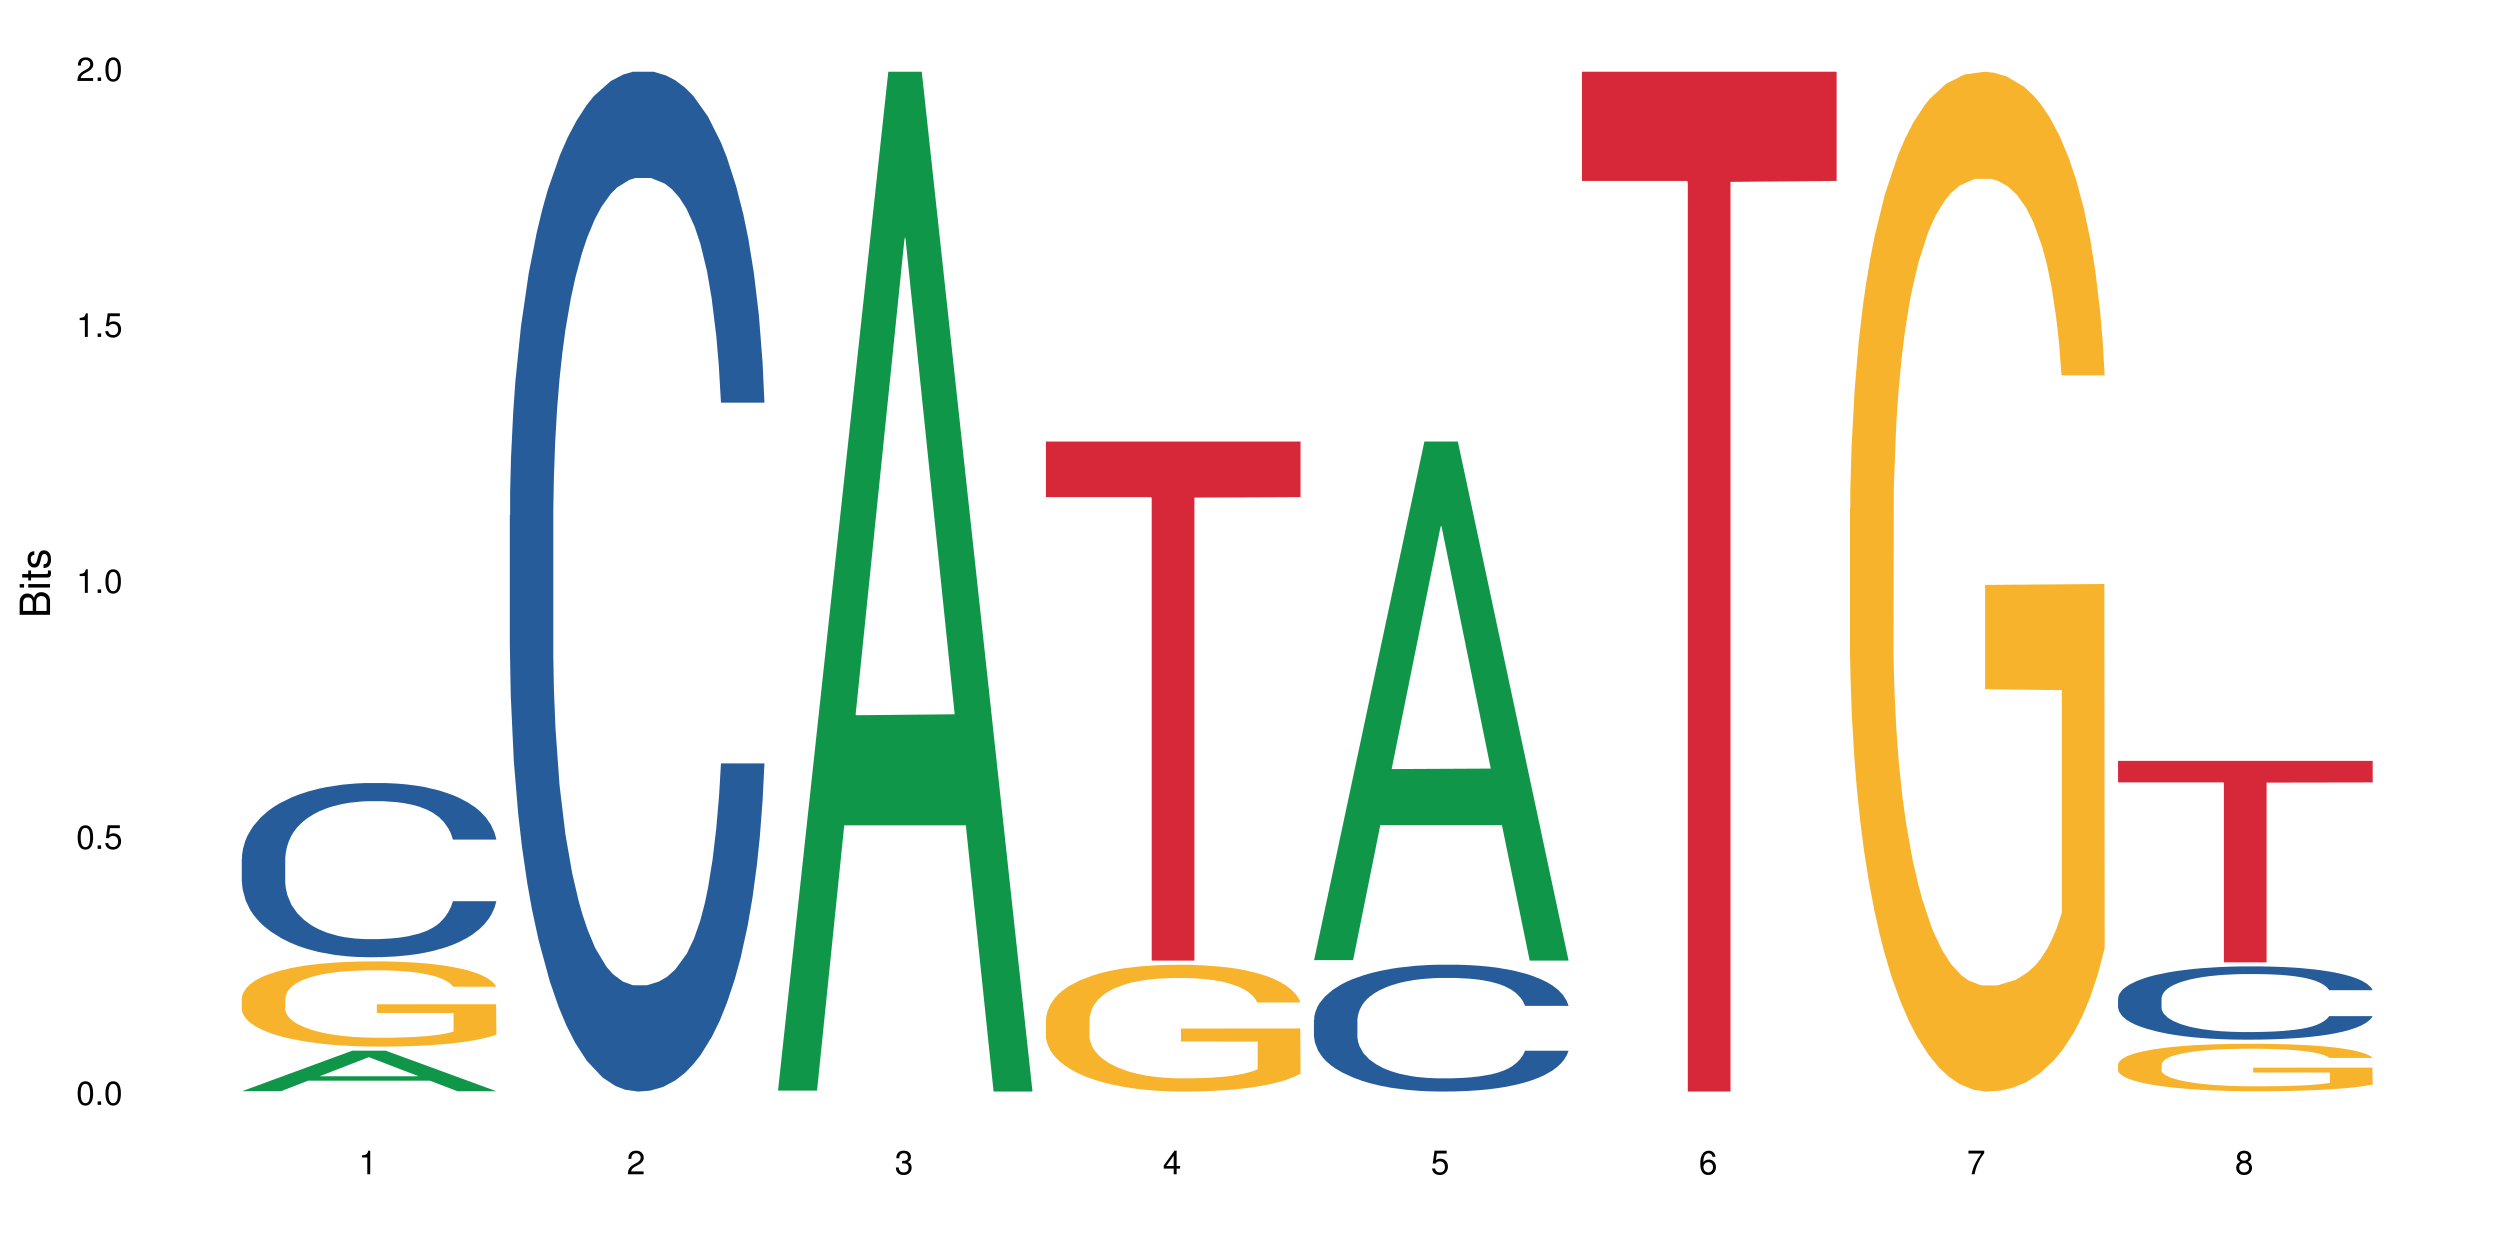 <?xml version="1.0" encoding="UTF-8"?>
<svg xmlns="http://www.w3.org/2000/svg" xmlns:xlink="http://www.w3.org/1999/xlink" width="720pt" height="360pt" viewBox="0 0 720 360" version="1.1">
<defs>
<g>
<symbol overflow="visible" id="glyph0-0">
<path style="stroke:none;" d=""/>
</symbol>
<symbol overflow="visible" id="glyph0-1">
<path style="stroke:none;" d="M 2.641 -6.797 C 2 -6.797 1.422 -6.531 1.078 -6.047 C 0.641 -5.453 0.406 -4.547 0.406 -3.297 C 0.406 -1 1.188 0.219 2.641 0.219 C 4.078 0.219 4.859 -1 4.859 -3.234 C 4.859 -4.562 4.656 -5.438 4.203 -6.047 C 3.844 -6.531 3.281 -6.797 2.641 -6.797 Z M 2.641 -6.047 C 3.547 -6.047 4 -5.125 4 -3.312 C 4 -1.375 3.562 -0.484 2.625 -0.484 C 1.734 -0.484 1.281 -1.422 1.281 -3.281 C 1.281 -5.141 1.734 -6.047 2.641 -6.047 Z M 2.641 -6.047 "/>
</symbol>
<symbol overflow="visible" id="glyph0-2">
<path style="stroke:none;" d="M 1.828 -1 L 0.828 -1 L 0.828 0 L 1.828 0 Z M 1.828 -1 "/>
</symbol>
<symbol overflow="visible" id="glyph0-3">
<path style="stroke:none;" d="M 4.562 -6.797 L 1.062 -6.797 L 0.547 -3.094 L 1.328 -3.094 C 1.719 -3.562 2.047 -3.734 2.578 -3.734 C 3.484 -3.734 4.062 -3.109 4.062 -2.094 C 4.062 -1.125 3.484 -0.531 2.578 -0.531 C 1.828 -0.531 1.375 -0.906 1.188 -1.672 L 0.328 -1.672 C 0.453 -1.109 0.547 -0.844 0.75 -0.594 C 1.125 -0.078 1.828 0.219 2.594 0.219 C 3.969 0.219 4.922 -0.781 4.922 -2.219 C 4.922 -3.562 4.031 -4.484 2.719 -4.484 C 2.25 -4.484 1.859 -4.359 1.469 -4.062 L 1.734 -5.969 L 4.562 -5.969 Z M 4.562 -6.797 "/>
</symbol>
<symbol overflow="visible" id="glyph0-4">
<path style="stroke:none;" d="M 2.484 -4.844 L 2.484 0 L 3.328 0 L 3.328 -6.797 L 2.766 -6.797 C 2.469 -5.75 2.281 -5.609 0.984 -5.453 L 0.984 -4.844 Z M 2.484 -4.844 "/>
</symbol>
<symbol overflow="visible" id="glyph0-5">
<path style="stroke:none;" d="M 4.859 -0.828 L 1.281 -0.828 C 1.359 -1.391 1.672 -1.75 2.5 -2.234 L 3.469 -2.75 C 4.406 -3.266 4.906 -3.969 4.906 -4.812 C 4.906 -5.375 4.672 -5.906 4.266 -6.266 C 3.859 -6.625 3.375 -6.797 2.719 -6.797 C 1.859 -6.797 1.219 -6.5 0.844 -5.922 C 0.609 -5.562 0.5 -5.125 0.484 -4.438 L 1.328 -4.438 C 1.359 -4.906 1.406 -5.188 1.531 -5.406 C 1.75 -5.812 2.188 -6.062 2.703 -6.062 C 3.469 -6.062 4.031 -5.516 4.031 -4.781 C 4.031 -4.25 3.719 -3.797 3.125 -3.438 L 2.234 -2.938 C 0.812 -2.141 0.406 -1.5 0.328 0 L 4.859 0 Z M 4.859 -0.828 "/>
</symbol>
<symbol overflow="visible" id="glyph0-6">
<path style="stroke:none;" d="M 2.125 -3.125 L 2.578 -3.125 C 3.516 -3.125 3.984 -2.703 3.984 -1.891 C 3.984 -1.031 3.469 -0.531 2.578 -0.531 C 1.656 -0.531 1.203 -0.984 1.156 -1.969 L 0.312 -1.969 C 0.344 -1.422 0.438 -1.078 0.609 -0.766 C 0.953 -0.109 1.625 0.219 2.547 0.219 C 3.953 0.219 4.859 -0.609 4.859 -1.906 C 4.859 -2.766 4.516 -3.25 3.703 -3.516 C 4.344 -3.766 4.656 -4.25 4.656 -4.938 C 4.656 -6.109 3.875 -6.797 2.578 -6.797 C 1.203 -6.797 0.484 -6.047 0.453 -4.609 L 1.297 -4.609 C 1.312 -5.016 1.344 -5.25 1.453 -5.453 C 1.641 -5.828 2.062 -6.062 2.594 -6.062 C 3.344 -6.062 3.797 -5.625 3.797 -4.906 C 3.797 -4.422 3.609 -4.141 3.25 -3.984 C 3.016 -3.891 2.719 -3.844 2.125 -3.844 Z M 2.125 -3.125 "/>
</symbol>
<symbol overflow="visible" id="glyph0-7">
<path style="stroke:none;" d="M 3.141 -1.625 L 3.141 0 L 3.984 0 L 3.984 -1.625 L 4.984 -1.625 L 4.984 -2.391 L 3.984 -2.391 L 3.984 -6.797 L 3.359 -6.797 L 0.266 -2.516 L 0.266 -1.625 Z M 3.141 -2.391 L 1 -2.391 L 3.141 -5.359 Z M 3.141 -2.391 "/>
</symbol>
<symbol overflow="visible" id="glyph0-8">
<path style="stroke:none;" d="M 4.781 -5.031 C 4.609 -6.141 3.891 -6.797 2.844 -6.797 C 2.094 -6.797 1.422 -6.438 1.031 -5.828 C 0.609 -5.172 0.406 -4.344 0.406 -3.094 C 0.406 -1.953 0.578 -1.234 0.984 -0.625 C 1.359 -0.078 1.953 0.219 2.703 0.219 C 3.984 0.219 4.922 -0.734 4.922 -2.078 C 4.922 -3.344 4.062 -4.234 2.844 -4.234 C 2.172 -4.234 1.641 -3.969 1.281 -3.469 C 1.281 -5.125 1.828 -6.047 2.797 -6.047 C 3.391 -6.047 3.797 -5.672 3.938 -5.031 Z M 2.734 -3.484 C 3.547 -3.484 4.062 -2.922 4.062 -2 C 4.062 -1.156 3.484 -0.531 2.703 -0.531 C 1.922 -0.531 1.328 -1.188 1.328 -2.047 C 1.328 -2.891 1.906 -3.484 2.734 -3.484 Z M 2.734 -3.484 "/>
</symbol>
<symbol overflow="visible" id="glyph0-9">
<path style="stroke:none;" d="M 4.984 -6.797 L 0.438 -6.797 L 0.438 -5.969 L 4.109 -5.969 C 2.5 -3.656 1.828 -2.234 1.328 0 L 2.219 0 C 2.594 -2.172 3.453 -4.047 4.984 -6.094 Z M 4.984 -6.797 "/>
</symbol>
<symbol overflow="visible" id="glyph0-10">
<path style="stroke:none;" d="M 3.75 -3.578 C 4.453 -4 4.688 -4.344 4.688 -4.984 C 4.688 -6.047 3.844 -6.797 2.641 -6.797 C 1.438 -6.797 0.594 -6.047 0.594 -4.984 C 0.594 -4.359 0.828 -4.016 1.516 -3.578 C 0.734 -3.203 0.359 -2.641 0.359 -1.891 C 0.359 -0.641 1.297 0.219 2.641 0.219 C 3.984 0.219 4.922 -0.641 4.922 -1.875 C 4.922 -2.641 4.531 -3.203 3.75 -3.578 Z M 2.641 -6.047 C 3.359 -6.047 3.812 -5.625 3.812 -4.969 C 3.812 -4.344 3.344 -3.922 2.641 -3.922 C 1.922 -3.922 1.453 -4.344 1.453 -4.984 C 1.453 -5.625 1.922 -6.047 2.641 -6.047 Z M 2.641 -3.203 C 3.484 -3.203 4.062 -2.672 4.062 -1.875 C 4.062 -1.062 3.484 -0.531 2.625 -0.531 C 1.797 -0.531 1.219 -1.078 1.219 -1.875 C 1.219 -2.672 1.797 -3.203 2.641 -3.203 Z M 2.641 -3.203 "/>
</symbol>
<symbol overflow="visible" id="glyph1-0">
<path style="stroke:none;" d=""/>
</symbol>
<symbol overflow="visible" id="glyph1-1">
<path style="stroke:none;" d="M 0 -0.953 L 0 -4.891 C 0 -5.719 -0.234 -6.344 -0.734 -6.797 C -1.188 -7.234 -1.812 -7.469 -2.5 -7.469 C -3.547 -7.469 -4.188 -7 -4.625 -5.875 C -4.984 -6.672 -5.641 -7.094 -6.531 -7.094 C -7.156 -7.094 -7.734 -6.859 -8.141 -6.391 C -8.562 -5.938 -8.75 -5.344 -8.75 -4.5 L -8.75 -0.953 Z M -4.984 -2.062 L -7.766 -2.062 L -7.766 -4.219 C -7.766 -4.844 -7.688 -5.203 -7.453 -5.5 C -7.219 -5.812 -6.859 -5.969 -6.375 -5.969 C -5.906 -5.969 -5.531 -5.812 -5.297 -5.5 C -5.062 -5.203 -4.984 -4.844 -4.984 -4.219 Z M -0.984 -2.062 L -4 -2.062 L -4 -4.781 C -4 -5.328 -3.859 -5.688 -3.578 -5.953 C -3.297 -6.219 -2.922 -6.359 -2.484 -6.359 C -2.062 -6.359 -1.688 -6.219 -1.406 -5.953 C -1.109 -5.688 -0.984 -5.328 -0.984 -4.781 Z M -0.984 -2.062 "/>
</symbol>
<symbol overflow="visible" id="glyph1-2">
<path style="stroke:none;" d="M -6.281 -1.797 L -6.281 -0.797 L 0 -0.797 L 0 -1.797 Z M -8.75 -1.797 L -8.75 -0.797 L -7.484 -0.797 L -7.484 -1.797 Z M -8.75 -1.797 "/>
</symbol>
<symbol overflow="visible" id="glyph1-3">
<path style="stroke:none;" d="M -6.281 -3.047 L -6.281 -2.016 L -8.016 -2.016 L -8.016 -1.016 L -6.281 -1.016 L -6.281 -0.172 L -5.469 -0.172 L -5.469 -1.016 L -0.719 -1.016 C -0.078 -1.016 0.281 -1.453 0.281 -2.234 C 0.281 -2.469 0.25 -2.719 0.188 -3.047 L -0.641 -3.047 C -0.609 -2.922 -0.594 -2.766 -0.594 -2.562 C -0.594 -2.141 -0.719 -2.016 -1.156 -2.016 L -5.469 -2.016 L -5.469 -3.047 Z M -6.281 -3.047 "/>
</symbol>
<symbol overflow="visible" id="glyph1-4">
<path style="stroke:none;" d="M -4.531 -5.25 C -5.766 -5.25 -6.469 -4.422 -6.469 -2.969 C -6.469 -1.516 -5.719 -0.562 -4.547 -0.562 C -3.562 -0.562 -3.094 -1.062 -2.734 -2.562 L -2.516 -3.484 C -2.344 -4.188 -2.094 -4.469 -1.625 -4.469 C -1.047 -4.469 -0.641 -3.875 -0.641 -3 C -0.641 -2.453 -0.797 -2 -1.062 -1.75 C -1.25 -1.594 -1.422 -1.531 -1.875 -1.469 L -1.875 -0.406 C -0.422 -0.453 0.281 -1.266 0.281 -2.922 C 0.281 -4.5 -0.5 -5.516 -1.719 -5.516 C -2.656 -5.516 -3.172 -4.984 -3.469 -3.734 L -3.703 -2.766 C -3.891 -1.953 -4.156 -1.609 -4.594 -1.609 C -5.172 -1.609 -5.547 -2.125 -5.547 -2.938 C -5.547 -3.75 -5.203 -4.172 -4.531 -4.203 Z M -4.531 -5.25 "/>
</symbol>
</g>
</defs>
<g id="surface82224">
<rect x="0" y="0" width="720" height="360" style="fill:rgb(100%,100%,100%);fill-opacity:1;stroke:none;"/>
<path style=" stroke:none;fill-rule:nonzero;fill:rgb(6.275%,58.824%,28.235%);fill-opacity:1;" d="M 69.629 314.27 L 69.707 314.258 L 101.441 302.598 L 111.078 302.598 L 142.965 314.281 L 131.762 314.281 L 123.77 311.23 L 88.746 311.23 L 80.91 314.27 L 69.629 314.27 L 92.117 309.969 L 120.559 309.957 L 106.375 304.508 L 106.219 304.496 L 106.062 304.527 L 92.039 309.957 L 92.117 309.969 Z M 69.629 314.27 "/>
<path style=" stroke:none;fill-rule:nonzero;fill:rgb(14.51%,36.078%,60%);fill-opacity:1;" d="M 69.629 247.352 L 69.719 247.305 L 69.719 246.203 L 69.988 244.461 L 70.613 242.258 L 71.238 240.746 L 72.848 238.039 L 75.086 235.426 L 77.41 233.406 L 79.109 232.215 L 80.629 231.297 L 84.117 229.598 L 86.355 228.727 L 88.77 227.949 L 91.719 227.168 L 93.867 226.711 L 98.695 225.977 L 102.273 225.656 L 105.047 225.516 L 111.039 225.516 L 114.613 225.699 L 117.207 225.93 L 120.07 226.297 L 122.484 226.711 L 126.688 227.719 L 130.445 229.004 L 132.145 229.738 L 134.828 231.16 L 136.883 232.535 L 138.316 233.727 L 139.926 235.426 L 141.355 237.488 L 142.43 239.828 L 142.965 241.801 L 130.445 241.801 L 129.82 239.965 L 129.102 238.543 L 127.762 236.664 L 126.422 235.332 L 124.543 234.004 L 122.844 233.133 L 120.516 232.258 L 118.461 231.711 L 116.312 231.297 L 114.258 231.02 L 110.32 230.746 L 105.762 230.746 L 104.062 230.836 L 100.574 231.203 L 98.695 231.527 L 96.012 232.168 L 94.133 232.766 L 91.898 233.68 L 90.379 234.461 L 88.5 235.652 L 87.16 236.707 L 85.637 238.223 L 84.742 239.367 L 83.938 240.652 L 83.223 242.168 L 82.688 243.773 L 82.328 245.469 L 82.148 247.121 L 82.148 254.23 L 82.328 255.883 L 82.777 257.809 L 83.938 260.605 L 85.637 263.035 L 87.605 264.961 L 89.484 266.34 L 90.559 266.98 L 91.988 267.715 L 94.223 268.633 L 97.445 269.551 L 99.32 269.918 L 102.184 270.281 L 105.137 270.465 L 109.07 270.465 L 112.559 270.281 L 114.883 270.055 L 117.297 269.688 L 120.605 268.906 L 122.664 268.172 L 124.453 267.301 L 125.793 266.43 L 126.688 265.695 L 128.031 264.273 L 129.102 262.715 L 129.906 261.109 L 130.445 259.551 L 142.965 259.551 L 142.43 261.387 L 141.625 263.172 L 140.82 264.504 L 139.566 266.109 L 138.137 267.531 L 136.078 269.137 L 134.379 270.191 L 132.145 271.336 L 130.086 272.211 L 127.852 272.988 L 124.543 273.906 L 122.395 274.363 L 120.07 274.777 L 117.297 275.145 L 113.809 275.465 L 110.055 275.648 L 106.566 275.695 L 102.809 275.602 L 100.035 275.422 L 96.371 275.008 L 91.809 274.18 L 88.5 273.309 L 85.906 272.438 L 83.672 271.52 L 81.168 270.281 L 77.945 268.266 L 75.98 266.707 L 74.637 265.422 L 73.117 263.633 L 72.043 262.027 L 70.793 259.457 L 69.898 256.203 L 69.629 253.68 Z M 69.629 247.352 "/>
<path style=" stroke:none;fill-rule:nonzero;fill:rgb(96.863%,70.196%,16.863%);fill-opacity:1;" d="M 69.629 287.387 L 69.719 287.363 L 69.719 286.918 L 70.078 285.906 L 70.973 284.52 L 72.133 283.375 L 73.387 282.477 L 74.191 282.008 L 75.531 281.336 L 76.695 280.844 L 79.645 279.832 L 83.402 278.891 L 85.461 278.488 L 87.785 278.109 L 91.094 277.684 L 92.613 277.523 L 97.266 277.168 L 102.543 276.941 L 108.355 276.875 L 111.039 276.898 L 114.703 276.988 L 119.711 277.234 L 122.574 277.457 L 124.809 277.684 L 127.137 277.973 L 129.996 278.422 L 132.68 278.961 L 134.828 279.496 L 136.973 280.168 L 138.762 280.887 L 140.281 281.672 L 141.625 282.613 L 142.43 283.398 L 142.965 284.184 L 130.535 284.184 L 129.82 283.398 L 129.016 282.793 L 127.672 282.051 L 126.332 281.516 L 124.988 281.09 L 122.484 280.508 L 120.34 280.148 L 117.656 279.832 L 115.062 279.633 L 112.109 279.496 L 110.32 279.453 L 105.582 279.453 L 101.289 279.609 L 98.785 279.789 L 96.996 279.969 L 94.492 280.305 L 92.973 280.574 L 92.078 280.754 L 89.395 281.449 L 87.605 282.074 L 86.621 282.5 L 85.371 283.172 L 84.477 283.777 L 83.492 284.676 L 82.953 285.348 L 82.238 286.871 L 82.148 290.906 L 82.418 291.758 L 82.953 292.676 L 83.672 293.484 L 84.742 294.336 L 85.816 294.984 L 87.695 295.859 L 89.305 296.441 L 90.559 296.824 L 92.973 297.43 L 93.957 297.629 L 96.281 298.035 L 98.695 298.348 L 101.648 298.617 L 103.883 298.75 L 107.461 298.863 L 112.02 298.863 L 117.387 298.73 L 120.785 298.551 L 123.109 298.371 L 124.633 298.215 L 126.508 297.969 L 127.852 297.742 L 129.102 297.496 L 130.625 297.117 L 130.625 291.758 L 108.535 291.734 L 108.535 289.227 L 142.875 289.203 L 142.965 297.969 L 141.086 298.57 L 138.762 299.156 L 136.527 299.602 L 134.199 299.984 L 130.891 300.41 L 128.207 300.68 L 124.094 300.992 L 120.34 301.195 L 116.402 301.328 L 112.914 301.395 L 108.801 301.418 L 105.137 301.375 L 101.199 301.238 L 98.07 301.059 L 95.207 300.836 L 92.344 300.543 L 88.77 300.074 L 86.441 299.691 L 84.027 299.223 L 81.613 298.66 L 79.469 298.059 L 78.035 297.586 L 76.605 297.047 L 75.086 296.375 L 73.652 295.613 L 72.582 294.918 L 71.598 294.133 L 70.883 293.395 L 70.164 292.387 L 69.809 291.578 L 69.629 290.883 Z M 69.629 287.387 "/>
<path style=" stroke:none;fill-rule:nonzero;fill:rgb(14.51%,36.078%,60%);fill-opacity:1;" d="M 146.824 148.457 L 146.914 148.188 L 146.914 141.742 L 147.184 131.543 L 147.809 118.656 L 148.434 109.797 L 150.043 93.957 L 152.281 78.652 L 154.605 66.84 L 156.305 59.859 L 157.824 54.492 L 161.312 44.559 L 163.551 39.457 L 165.965 34.891 L 168.914 30.328 L 171.062 27.645 L 175.891 23.348 L 179.469 21.469 L 182.242 20.664 L 188.234 20.664 L 191.812 21.738 L 194.406 23.078 L 197.266 25.227 L 199.68 27.645 L 203.883 33.551 L 207.641 41.066 L 209.34 45.363 L 212.023 53.684 L 214.078 61.738 L 215.512 68.719 L 217.121 78.652 L 218.551 90.734 L 219.625 104.426 L 220.16 115.969 L 207.641 115.969 L 207.016 105.23 L 206.301 96.91 L 204.957 85.902 L 203.617 78.117 L 201.738 70.332 L 200.039 65.23 L 197.715 60.129 L 195.656 56.906 L 193.512 54.492 L 191.453 52.879 L 187.52 51.27 L 182.957 51.27 L 181.258 51.805 L 177.77 53.953 L 175.891 55.832 L 173.207 59.59 L 171.332 63.082 L 169.094 68.449 L 167.574 73.016 L 165.695 79.996 L 164.355 86.172 L 162.836 95.031 L 161.941 101.742 L 161.137 109.258 L 160.418 118.117 L 159.883 127.516 L 159.523 137.449 L 159.348 147.113 L 159.348 188.727 L 159.523 198.391 L 159.973 209.668 L 161.137 226.043 L 162.836 240.273 L 164.801 251.547 L 166.68 259.602 L 167.754 263.359 L 169.184 267.656 L 171.418 273.027 L 174.641 278.395 L 176.516 280.543 L 179.379 282.691 L 182.332 283.766 L 186.266 283.766 L 189.754 282.691 L 192.078 281.348 L 194.492 279.199 L 197.805 274.637 L 199.859 270.34 L 201.648 265.242 L 202.988 260.141 L 203.883 255.844 L 205.227 247.52 L 206.301 238.395 L 207.105 228.996 L 207.641 219.867 L 220.16 219.867 L 219.625 230.609 L 218.82 241.078 L 218.016 248.863 L 216.762 258.262 L 215.332 266.582 L 213.273 275.98 L 211.574 282.152 L 209.34 288.867 L 207.281 293.969 L 205.047 298.531 L 201.738 303.898 L 199.59 306.586 L 197.266 309 L 194.492 311.148 L 191.004 313.027 L 187.25 314.102 L 183.762 314.371 L 180.004 313.832 L 177.234 312.762 L 173.566 310.344 L 169.004 305.512 L 165.695 300.41 L 163.102 295.309 L 160.867 289.941 L 158.363 282.691 L 155.145 270.879 L 153.176 261.75 L 151.832 254.234 L 150.312 243.762 L 149.238 234.367 L 147.988 219.332 L 147.094 200.27 L 146.824 185.504 Z M 146.824 148.457 "/>
<path style=" stroke:none;fill-rule:nonzero;fill:rgb(6.275%,58.824%,28.235%);fill-opacity:1;" d="M 224.02 314.094 L 224.098 313.82 L 255.832 20.664 L 265.469 20.664 L 297.355 314.371 L 286.152 314.371 L 278.16 237.703 L 243.141 237.703 L 235.305 314.094 L 224.02 314.094 L 246.508 205.988 L 274.949 205.711 L 260.77 68.648 L 260.609 68.375 L 260.453 69.199 L 246.43 205.711 L 246.508 205.988 Z M 224.02 314.094 "/>
<path style=" stroke:none;fill-rule:nonzero;fill:rgb(96.863%,70.196%,16.863%);fill-opacity:1;" d="M 301.219 293.484 L 301.305 293.449 L 301.305 292.785 L 301.664 291.281 L 302.559 289.215 L 303.723 287.512 L 304.973 286.176 L 305.777 285.477 L 307.121 284.477 L 308.281 283.742 L 311.234 282.238 L 314.988 280.84 L 317.047 280.238 L 319.371 279.672 L 322.68 279.035 L 324.203 278.805 L 328.852 278.27 L 334.129 277.938 L 339.941 277.836 L 342.625 277.867 L 346.293 278.004 L 351.301 278.371 L 354.164 278.703 L 356.398 279.035 L 358.723 279.469 L 361.586 280.137 L 364.27 280.938 L 366.414 281.738 L 368.562 282.742 L 370.352 283.809 L 371.871 284.977 L 373.211 286.379 L 374.016 287.543 L 374.555 288.711 L 362.121 288.711 L 361.406 287.543 L 360.602 286.645 L 359.262 285.543 L 357.918 284.742 L 356.578 284.109 L 354.074 283.242 L 351.926 282.707 L 349.242 282.238 L 346.648 281.941 L 343.699 281.738 L 341.91 281.672 L 337.168 281.672 L 332.875 281.906 L 330.371 282.172 L 328.586 282.441 L 326.078 282.941 L 324.559 283.34 L 323.664 283.609 L 320.98 284.641 L 319.195 285.578 L 318.211 286.211 L 316.957 287.211 L 316.062 288.113 L 315.078 289.445 L 314.543 290.449 L 313.828 292.715 L 313.738 298.723 L 314.008 299.988 L 314.543 301.359 L 315.258 302.559 L 316.332 303.828 L 317.406 304.793 L 319.281 306.098 L 320.895 306.965 L 322.145 307.531 L 324.559 308.43 L 325.543 308.73 L 327.867 309.332 L 330.285 309.801 L 333.234 310.199 L 335.469 310.398 L 339.047 310.566 L 343.609 310.566 L 348.977 310.367 L 352.375 310.102 L 354.699 309.832 L 356.219 309.598 L 358.098 309.23 L 359.438 308.898 L 360.691 308.531 L 362.211 307.965 L 362.211 299.988 L 340.121 299.957 L 340.121 296.219 L 374.465 296.188 L 374.555 309.23 L 372.676 310.133 L 370.352 311 L 368.113 311.668 L 365.789 312.234 L 362.48 312.871 L 359.797 313.27 L 355.684 313.738 L 351.926 314.035 L 347.992 314.238 L 344.504 314.336 L 340.391 314.371 L 336.723 314.305 L 332.789 314.105 L 329.656 313.836 L 326.797 313.504 L 323.934 313.07 L 320.355 312.367 L 318.031 311.801 L 315.617 311.102 L 313.203 310.266 L 311.055 309.367 L 309.625 308.664 L 308.191 307.863 L 306.672 306.863 L 305.242 305.73 L 304.168 304.695 L 303.184 303.527 L 302.469 302.426 L 301.754 300.926 L 301.395 299.723 L 301.219 298.688 Z M 301.219 293.484 "/>
<path style=" stroke:none;fill-rule:nonzero;fill:rgb(83.922%,15.686%,22.353%);fill-opacity:1;" d="M 301.219 127.164 L 374.555 127.164 L 374.555 143.168 L 343.988 143.309 L 343.988 276.656 L 331.691 276.656 L 331.691 143.449 L 331.516 143.168 L 301.219 143.168 Z M 301.219 127.164 "/>
<path style=" stroke:none;fill-rule:nonzero;fill:rgb(6.275%,58.824%,28.235%);fill-opacity:1;" d="M 378.414 276.516 L 378.492 276.375 L 410.223 127.164 L 419.859 127.164 L 451.75 276.656 L 440.547 276.656 L 432.555 237.633 L 397.531 237.633 L 389.695 276.516 L 378.414 276.516 L 400.898 221.492 L 429.34 221.352 L 415.16 151.59 L 415.004 151.449 L 414.848 151.871 L 400.82 221.352 L 400.898 221.492 Z M 378.414 276.516 "/>
<path style=" stroke:none;fill-rule:nonzero;fill:rgb(14.51%,36.078%,60%);fill-opacity:1;" d="M 378.414 293.73 L 378.504 293.699 L 378.504 292.898 L 378.77 291.629 L 379.398 290.023 L 380.023 288.922 L 381.633 286.953 L 383.867 285.051 L 386.195 283.578 L 387.895 282.711 L 389.414 282.043 L 392.902 280.809 L 395.137 280.172 L 397.551 279.605 L 400.504 279.039 L 402.648 278.703 L 407.48 278.168 L 411.055 277.938 L 413.828 277.836 L 419.82 277.836 L 423.398 277.969 L 425.992 278.137 L 428.855 278.402 L 431.27 278.703 L 435.473 279.438 L 439.227 280.375 L 440.926 280.906 L 443.609 281.941 L 445.668 282.945 L 447.098 283.812 L 448.707 285.051 L 450.141 286.551 L 451.211 288.254 L 451.75 289.691 L 439.227 289.691 L 438.602 288.355 L 437.887 287.32 L 436.547 285.949 L 435.203 284.98 L 433.324 284.016 L 431.625 283.379 L 429.301 282.746 L 427.246 282.344 L 425.098 282.043 L 423.039 281.844 L 419.105 281.645 L 414.543 281.645 L 412.844 281.711 L 409.355 281.977 L 407.48 282.211 L 404.797 282.68 L 402.918 283.113 L 400.684 283.781 L 399.16 284.348 L 397.285 285.215 L 395.941 285.984 L 394.422 287.086 L 393.527 287.922 L 392.723 288.855 L 392.008 289.957 L 391.469 291.129 L 391.113 292.363 L 390.934 293.566 L 390.934 298.742 L 391.113 299.945 L 391.559 301.348 L 392.723 303.383 L 394.422 305.152 L 396.391 306.555 L 398.266 307.559 L 399.34 308.027 L 400.773 308.559 L 403.008 309.227 L 406.227 309.895 L 408.105 310.164 L 410.969 310.43 L 413.918 310.562 L 417.855 310.562 L 421.34 310.43 L 423.668 310.262 L 426.082 309.996 L 429.391 309.43 L 431.449 308.895 L 433.234 308.258 L 434.578 307.625 L 435.473 307.09 L 436.812 306.055 L 437.887 304.918 L 438.691 303.75 L 439.227 302.617 L 451.75 302.617 L 451.211 303.949 L 450.406 305.254 L 449.602 306.223 L 448.352 307.391 L 446.918 308.426 L 444.863 309.594 L 443.164 310.363 L 440.926 311.199 L 438.871 311.832 L 436.637 312.398 L 433.324 313.066 L 431.18 313.402 L 428.855 313.703 L 426.082 313.969 L 422.594 314.203 L 418.836 314.336 L 415.348 314.371 L 411.594 314.305 L 408.82 314.172 L 405.152 313.871 L 400.594 313.27 L 397.285 312.633 L 394.691 312 L 392.453 311.332 L 389.949 310.43 L 386.73 308.961 L 384.762 307.824 L 383.422 306.891 L 381.902 305.586 L 380.828 304.418 L 379.574 302.547 L 378.68 300.176 L 378.414 298.34 Z M 378.414 293.73 "/>
<path style=" stroke:none;fill-rule:nonzero;fill:rgb(83.922%,15.686%,22.353%);fill-opacity:1;" d="M 455.609 20.664 L 528.945 20.664 L 528.945 52.102 L 498.383 52.379 L 498.383 314.371 L 486.086 314.371 L 486.086 52.652 L 485.906 52.102 L 455.609 52.102 Z M 455.609 20.664 "/>
<path style=" stroke:none;fill-rule:nonzero;fill:rgb(96.863%,70.196%,16.863%);fill-opacity:1;" d="M 532.805 146.461 L 532.895 146.191 L 532.895 140.828 L 533.254 128.758 L 534.145 112.129 L 535.309 98.449 L 536.562 87.719 L 537.367 82.086 L 538.707 74.039 L 539.871 68.141 L 542.82 56.07 L 546.578 44.805 L 548.637 39.977 L 550.961 35.414 L 554.27 30.32 L 555.789 28.441 L 560.441 24.148 L 565.715 21.469 L 571.531 20.664 L 574.215 20.93 L 577.879 22.004 L 582.887 24.953 L 585.75 27.637 L 587.984 30.32 L 590.312 33.805 L 593.172 39.172 L 595.855 45.609 L 598.004 52.047 L 600.148 60.094 L 601.938 68.676 L 603.457 78.062 L 604.801 89.328 L 605.605 98.715 L 606.141 108.105 L 593.711 108.105 L 592.996 98.715 L 592.188 91.477 L 590.848 82.625 L 589.508 76.188 L 588.164 71.09 L 585.66 64.117 L 583.516 59.824 L 580.832 56.07 L 578.238 53.656 L 575.285 52.047 L 573.496 51.508 L 568.758 51.508 L 564.465 53.387 L 561.961 55.531 L 560.172 57.68 L 557.668 61.703 L 556.148 64.922 L 555.254 67.066 L 552.57 75.383 L 550.781 82.891 L 549.797 87.988 L 548.547 96.035 L 547.652 103.277 L 546.668 114.004 L 546.129 122.051 L 545.414 140.293 L 545.324 188.574 L 545.594 198.766 L 546.129 209.762 L 546.848 219.418 L 547.918 229.609 L 548.992 237.391 L 550.871 247.852 L 552.48 254.824 L 553.734 259.383 L 556.148 266.625 L 557.133 269.039 L 559.457 273.867 L 561.871 277.625 L 564.824 280.844 L 567.059 282.453 L 570.637 283.793 L 575.195 283.793 L 580.562 282.184 L 583.961 280.039 L 586.285 277.891 L 587.809 276.016 L 589.684 273.062 L 591.027 270.383 L 592.277 267.43 L 593.801 262.871 L 593.801 198.766 L 571.707 198.496 L 571.707 168.457 L 606.051 168.188 L 606.141 273.062 L 604.262 280.305 L 601.938 287.281 L 599.703 292.645 L 597.375 297.203 L 594.066 302.301 L 591.383 305.52 L 587.27 309.273 L 583.516 311.688 L 579.578 313.297 L 576.09 314.102 L 571.977 314.371 L 568.309 313.836 L 564.375 312.227 L 561.246 310.078 L 558.383 307.398 L 555.52 303.91 L 551.945 298.277 L 549.617 293.719 L 547.203 288.086 L 544.789 281.379 L 542.645 274.137 L 541.211 268.504 L 539.781 262.066 L 538.262 254.02 L 536.828 244.898 L 535.758 236.586 L 534.773 227.195 L 534.059 218.344 L 533.34 206.277 L 532.984 196.621 L 532.805 188.305 Z M 532.805 146.461 "/>
<path style=" stroke:none;fill-rule:nonzero;fill:rgb(14.51%,36.078%,60%);fill-opacity:1;" d="M 610 287.508 L 610.09 287.488 L 610.09 287.027 L 610.359 286.293 L 610.984 285.367 L 611.609 284.73 L 613.219 283.594 L 615.457 282.496 L 617.781 281.648 L 619.48 281.145 L 621 280.758 L 624.488 280.047 L 626.727 279.68 L 629.141 279.352 L 632.09 279.023 L 634.238 278.832 L 639.066 278.523 L 642.645 278.387 L 645.418 278.328 L 651.41 278.328 L 654.988 278.406 L 657.578 278.504 L 660.441 278.656 L 662.855 278.832 L 667.059 279.254 L 670.816 279.797 L 672.516 280.105 L 675.199 280.703 L 677.254 281.281 L 678.688 281.781 L 680.297 282.496 L 681.727 283.363 L 682.801 284.348 L 683.336 285.176 L 670.816 285.176 L 670.191 284.402 L 669.477 283.805 L 668.133 283.016 L 666.793 282.457 L 664.914 281.898 L 663.215 281.531 L 660.891 281.164 L 658.832 280.934 L 656.688 280.758 L 654.629 280.645 L 650.695 280.527 L 646.133 280.527 L 644.434 280.566 L 640.945 280.723 L 639.066 280.855 L 636.383 281.125 L 634.508 281.375 L 632.27 281.762 L 630.75 282.09 L 628.871 282.59 L 627.531 283.035 L 626.008 283.672 L 625.117 284.152 L 624.309 284.691 L 623.594 285.328 L 623.059 286.004 L 622.699 286.719 L 622.523 287.41 L 622.523 290.402 L 622.699 291.094 L 623.148 291.906 L 624.309 293.082 L 626.008 294.102 L 627.977 294.914 L 629.855 295.492 L 630.93 295.762 L 632.359 296.07 L 634.594 296.457 L 637.816 296.84 L 639.691 296.996 L 642.555 297.148 L 645.508 297.227 L 649.441 297.227 L 652.93 297.148 L 655.254 297.055 L 657.668 296.898 L 660.977 296.57 L 663.035 296.262 L 664.824 295.895 L 666.164 295.531 L 667.059 295.223 L 668.402 294.625 L 669.477 293.969 L 670.281 293.293 L 670.816 292.637 L 683.336 292.637 L 682.801 293.41 L 681.996 294.16 L 681.191 294.719 L 679.938 295.395 L 678.508 295.992 L 676.449 296.668 L 674.75 297.109 L 672.516 297.594 L 670.457 297.961 L 668.223 298.285 L 664.914 298.672 L 662.766 298.867 L 660.441 299.039 L 657.668 299.191 L 654.18 299.328 L 650.426 299.406 L 646.938 299.426 L 643.18 299.387 L 640.41 299.309 L 636.742 299.137 L 632.18 298.789 L 628.871 298.422 L 626.277 298.055 L 624.043 297.672 L 621.539 297.148 L 618.316 296.301 L 616.352 295.645 L 615.008 295.105 L 613.488 294.352 L 612.414 293.68 L 611.164 292.598 L 610.27 291.23 L 610 290.168 Z M 610 287.508 "/>
<path style=" stroke:none;fill-rule:nonzero;fill:rgb(96.863%,70.196%,16.863%);fill-opacity:1;" d="M 610 306.461 L 610.09 306.445 L 610.09 306.195 L 610.449 305.637 L 611.344 304.859 L 612.504 304.227 L 613.758 303.727 L 614.562 303.465 L 615.902 303.09 L 617.066 302.812 L 620.016 302.254 L 623.773 301.727 L 625.832 301.504 L 628.156 301.289 L 631.465 301.055 L 632.984 300.965 L 637.637 300.766 L 642.914 300.641 L 648.727 300.605 L 651.41 300.617 L 655.074 300.668 L 660.086 300.805 L 662.945 300.93 L 665.184 301.055 L 667.508 301.215 L 670.367 301.465 L 673.051 301.766 L 675.199 302.066 L 677.344 302.438 L 679.133 302.84 L 680.652 303.277 L 681.996 303.801 L 682.801 304.238 L 683.336 304.676 L 670.906 304.676 L 670.191 304.238 L 669.387 303.898 L 668.043 303.488 L 666.703 303.188 L 665.359 302.953 L 662.855 302.625 L 660.711 302.426 L 658.027 302.254 L 655.434 302.141 L 652.48 302.066 L 650.695 302.039 L 645.953 302.039 L 641.66 302.129 L 639.156 302.227 L 637.367 302.328 L 634.863 302.516 L 633.344 302.664 L 632.449 302.766 L 629.766 303.152 L 627.977 303.5 L 626.992 303.738 L 625.742 304.113 L 624.848 304.449 L 623.863 304.949 L 623.328 305.324 L 622.609 306.172 L 622.523 308.418 L 622.789 308.895 L 623.328 309.406 L 624.043 309.855 L 625.117 310.328 L 626.188 310.691 L 628.066 311.18 L 629.676 311.504 L 630.93 311.715 L 633.344 312.051 L 634.328 312.164 L 636.652 312.391 L 639.066 312.562 L 642.02 312.715 L 644.254 312.789 L 647.832 312.852 L 652.395 312.852 L 657.758 312.777 L 661.156 312.676 L 663.484 312.578 L 665.004 312.488 L 666.883 312.352 L 668.223 312.227 L 669.477 312.09 L 670.996 311.879 L 670.996 308.895 L 648.906 308.883 L 648.906 307.484 L 683.246 307.469 L 683.336 312.352 L 681.457 312.688 L 679.133 313.012 L 676.898 313.262 L 674.574 313.477 L 671.262 313.711 L 668.582 313.863 L 664.465 314.035 L 660.711 314.148 L 656.773 314.223 L 653.285 314.262 L 649.172 314.273 L 645.508 314.25 L 641.57 314.176 L 638.441 314.074 L 635.578 313.949 L 632.719 313.789 L 629.141 313.523 L 626.816 313.312 L 624.398 313.051 L 621.984 312.738 L 619.84 312.402 L 618.406 312.141 L 616.977 311.84 L 615.457 311.465 L 614.027 311.039 L 612.953 310.652 L 611.969 310.219 L 611.254 309.805 L 610.539 309.242 L 610.18 308.793 L 610 308.406 Z M 610 306.461 "/>
<path style=" stroke:none;fill-rule:nonzero;fill:rgb(83.922%,15.686%,22.353%);fill-opacity:1;" d="M 610 219.125 L 683.336 219.125 L 683.336 225.336 L 652.773 225.391 L 652.773 277.152 L 640.477 277.152 L 640.477 225.445 L 640.297 225.336 L 610 225.336 Z M 610 219.125 "/>
<g style="fill:rgb(0%,0%,0%);fill-opacity:1;">
  <use xlink:href="#glyph0-1" x="21.957" y="318.198"/>
  <use xlink:href="#glyph0-2" x="27.291" y="318.198"/>
  <use xlink:href="#glyph0-1" x="29.958" y="318.198"/>
</g>
<g style="fill:rgb(0%,0%,0%);fill-opacity:1;">
  <use xlink:href="#glyph0-1" x="21.957" y="244.476"/>
  <use xlink:href="#glyph0-2" x="27.291" y="244.476"/>
  <use xlink:href="#glyph0-3" x="29.958" y="244.476"/>
</g>
<g style="fill:rgb(0%,0%,0%);fill-opacity:1;">
  <use xlink:href="#glyph0-4" x="21.957" y="170.753"/>
  <use xlink:href="#glyph0-2" x="27.291" y="170.753"/>
  <use xlink:href="#glyph0-1" x="29.958" y="170.753"/>
</g>
<g style="fill:rgb(0%,0%,0%);fill-opacity:1;">
  <use xlink:href="#glyph0-4" x="21.957" y="97.034"/>
  <use xlink:href="#glyph0-2" x="27.291" y="97.034"/>
  <use xlink:href="#glyph0-3" x="29.958" y="97.034"/>
</g>
<g style="fill:rgb(0%,0%,0%);fill-opacity:1;">
  <use xlink:href="#glyph0-5" x="21.957" y="23.312"/>
  <use xlink:href="#glyph0-2" x="27.291" y="23.312"/>
  <use xlink:href="#glyph0-1" x="29.958" y="23.312"/>
</g>
<g style="fill:rgb(0%,0%,0%);fill-opacity:1;">
  <use xlink:href="#glyph0-4" x="103.297" y="338.19"/>
</g>
<g style="fill:rgb(0%,0%,0%);fill-opacity:1;">
  <use xlink:href="#glyph0-5" x="180.492" y="338.19"/>
</g>
<g style="fill:rgb(0%,0%,0%);fill-opacity:1;">
  <use xlink:href="#glyph0-6" x="257.688" y="338.19"/>
</g>
<g style="fill:rgb(0%,0%,0%);fill-opacity:1;">
  <use xlink:href="#glyph0-7" x="334.887" y="338.19"/>
</g>
<g style="fill:rgb(0%,0%,0%);fill-opacity:1;">
  <use xlink:href="#glyph0-3" x="412.082" y="338.19"/>
</g>
<g style="fill:rgb(0%,0%,0%);fill-opacity:1;">
  <use xlink:href="#glyph0-8" x="489.277" y="338.19"/>
</g>
<g style="fill:rgb(0%,0%,0%);fill-opacity:1;">
  <use xlink:href="#glyph0-9" x="566.473" y="338.19"/>
</g>
<g style="fill:rgb(0%,0%,0%);fill-opacity:1;">
  <use xlink:href="#glyph0-10" x="643.668" y="338.19"/>
</g>
<g style="fill:rgb(0%,0%,0%);fill-opacity:1;">
  <use xlink:href="#glyph1-1" x="14.412" y="178.016"/>
  <use xlink:href="#glyph1-2" x="14.412" y="170.012"/>
  <use xlink:href="#glyph1-3" x="14.412" y="167.348"/>
  <use xlink:href="#glyph1-4" x="14.412" y="164.012"/>
</g>
</g>
</svg>
